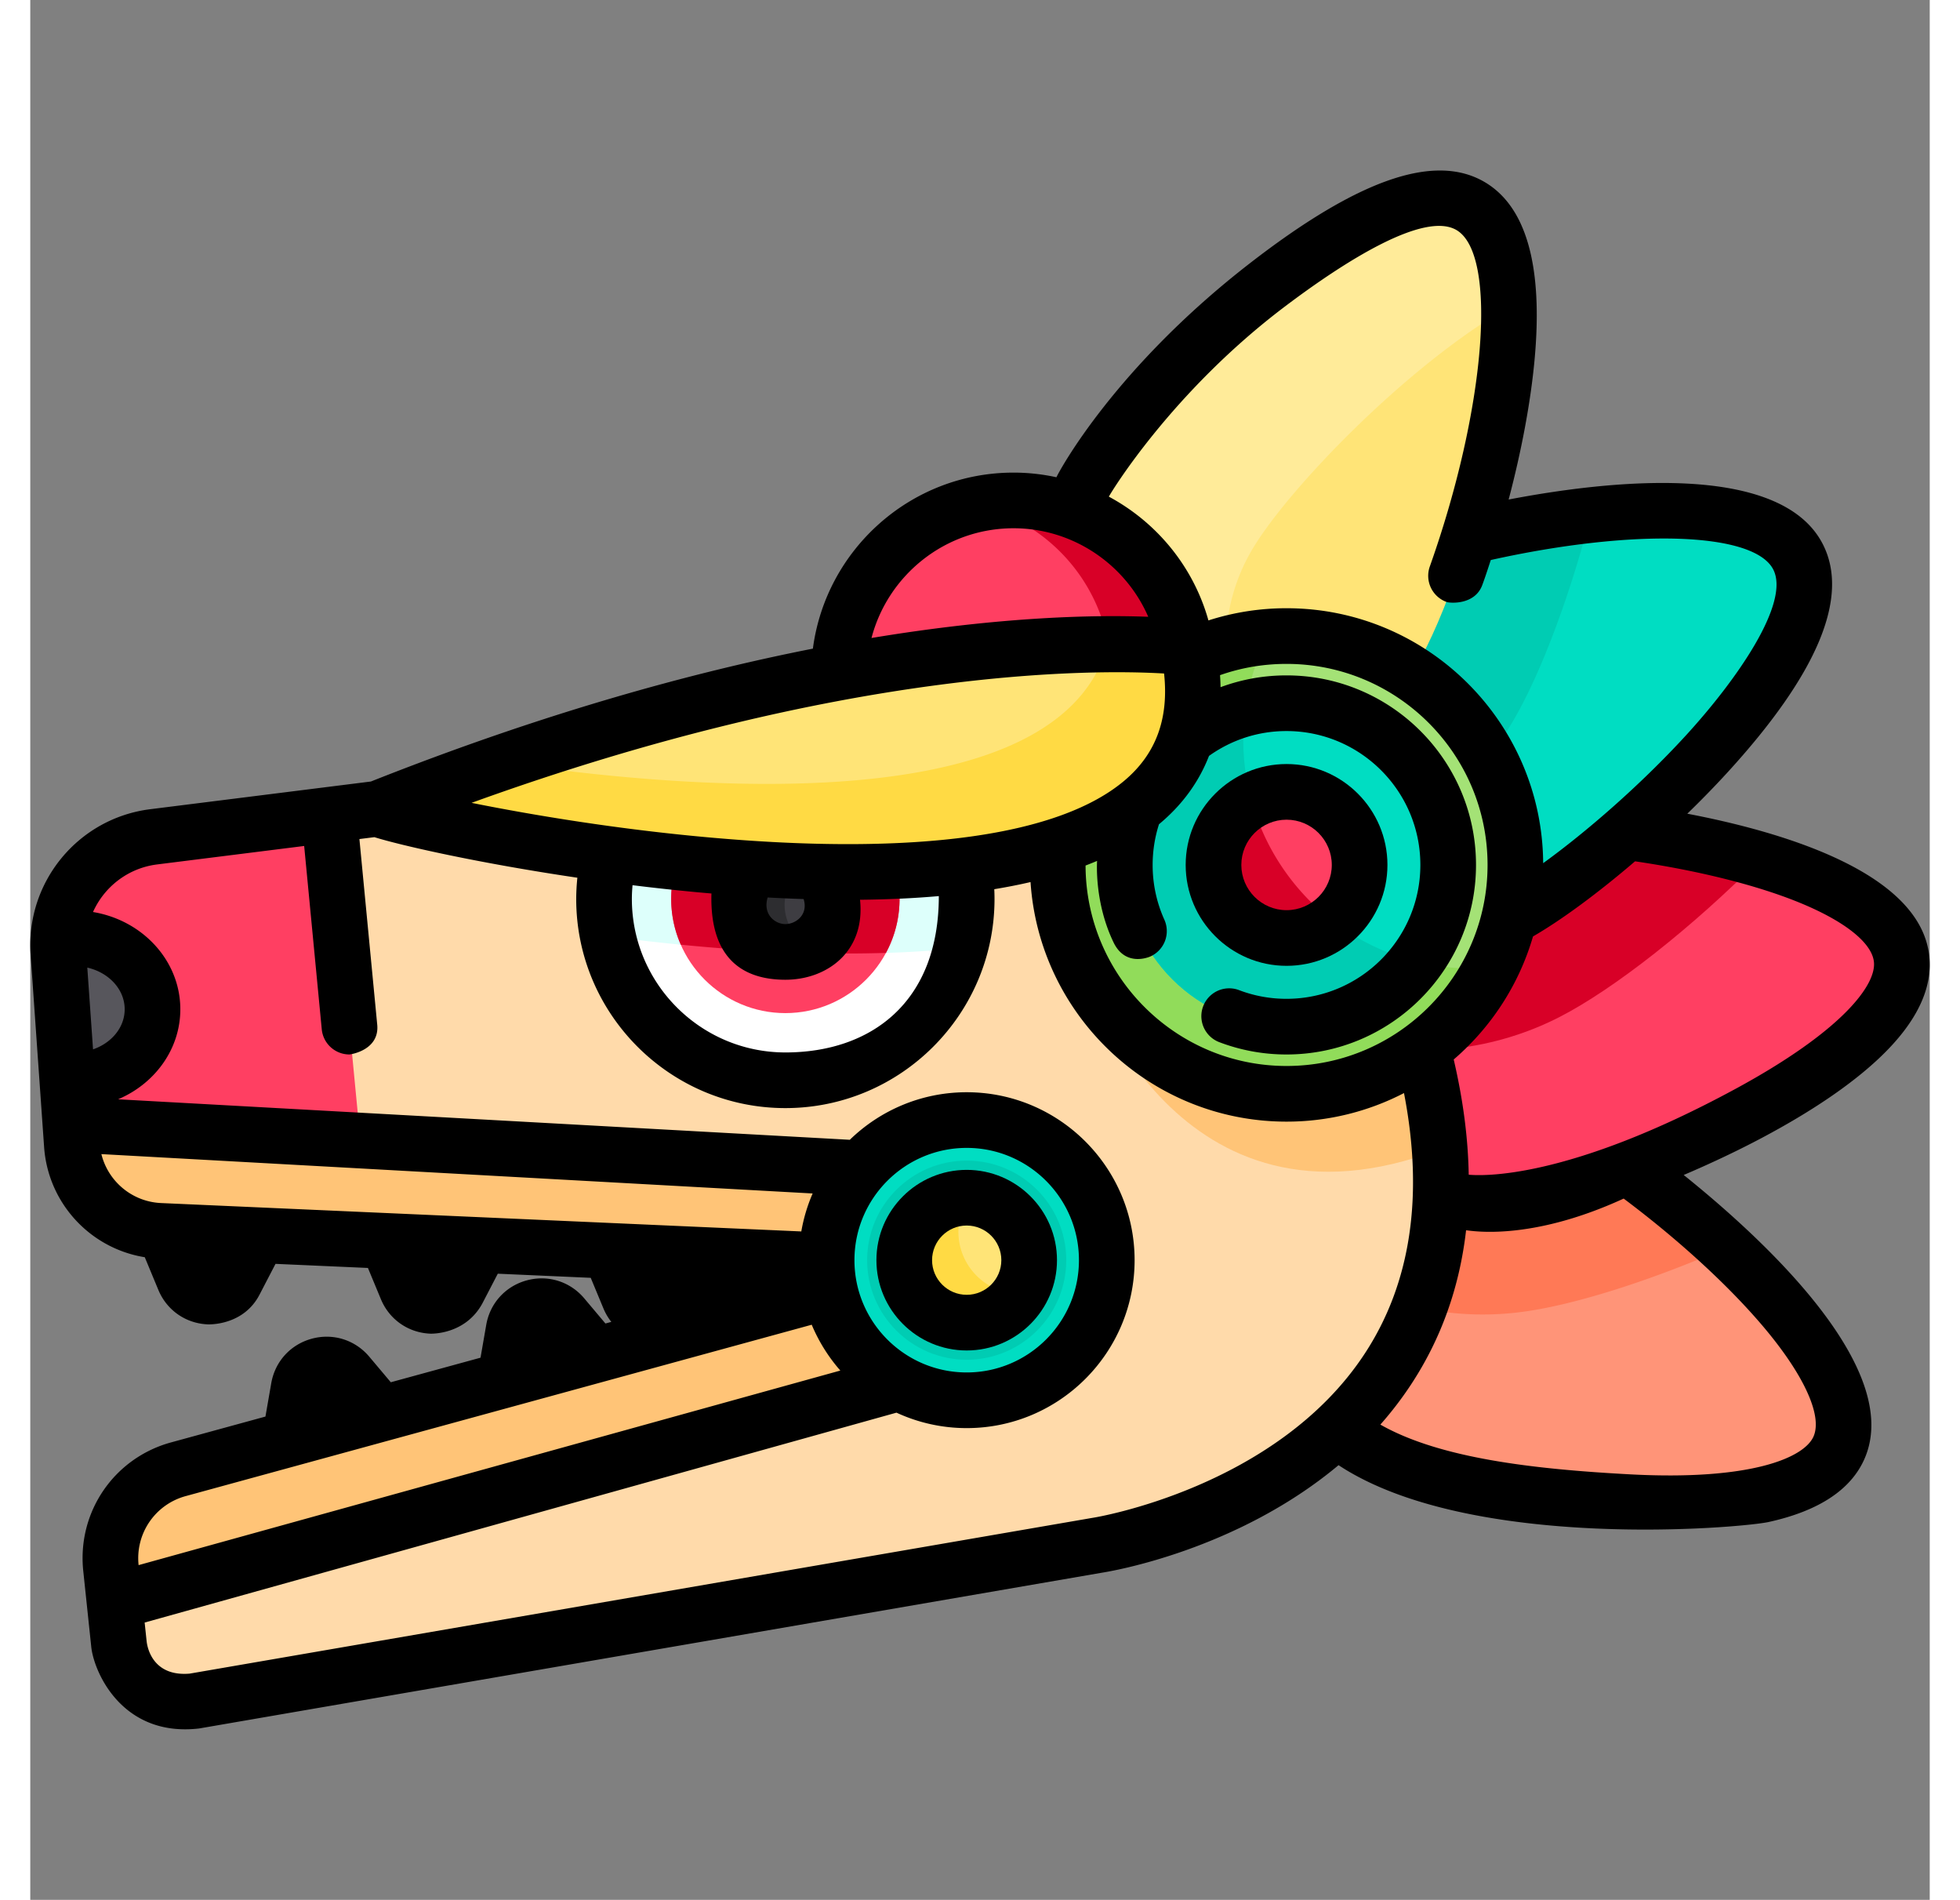 <?xml version="1.0" encoding="UTF-8" standalone="no"?>
<!DOCTYPE svg PUBLIC "-//W3C//DTD SVG 1.1//EN" "http://www.w3.org/Graphics/SVG/1.1/DTD/svg11.dtd">
<svg xmlns="http://www.w3.org/2000/svg" viewBox="0 0 512.003 512.003" style="enable-background:new 0 0 512.003 512.003" xml:space="preserve" width="45" height="43.61"><rect x="0" y="0" width="512.003" height="512.003" fill="#808080" stroke="none"/><path style="fill:#ff9478" d="M362.831 391.707c-25.892-11.225-37.781-41.314-26.557-67.205 11.225-25.892 41.314-37.781 67.205-26.557 25.892 11.225 95.317 66.257 84.092 92.149-11.224 25.892-98.849 12.838-124.74 1.613z"></path><path style="fill:#ff7956" d="M403.479 297.946c-25.892-11.225-55.98.665-67.205 26.557a51.663 51.663 0 0 0-2.102 5.813c14.784 14.829 35.166 23.938 57.336 23.938 3.589 0 7.222-.242 10.797-.719 14.105-1.883 34.755-8.499 54.764-17.255-18.744-17.49-41.172-32.951-53.59-38.334z"></path><path style="fill:#ff3f62" d="M398.334 323.798c-27.972 3.735-53.675-15.913-57.41-43.885-3.735-27.972 15.913-53.675 43.885-57.41s115.833 7.613 119.568 35.585-78.071 61.975-106.043 65.71z"></path><path style="fill:#d80027" d="M384.798 222.496c-26.425 3.528-45.41 26.665-44.281 52.796 10.638 5.019 22.442 7.747 34.721 7.747 12.753 0 25.522-3.087 36.924-8.926 14.867-7.614 36.058-24.384 54.016-42.483-28.472-8.365-65.085-11.31-81.38-9.134z"></path><path style="fill:#00ddc2" d="M398.498 247.418c-25.118 12.863-55.908 2.929-68.771-22.189s-2.929-55.908 22.189-68.771 111.724-31.514 124.587-6.396-52.887 84.493-78.005 97.356z"></path><path style="fill:#00ccb3" d="M399.33 194.91c7.614-12.689 15.64-34.101 21.318-56.104-26.932 2.974-55.881 11.068-68.733 17.649-25.118 12.863-35.052 43.653-22.189 68.771a51.275 51.275 0 0 0 5.749 8.848c26.172-1.879 50.267-16.52 63.855-39.164z"></path><path style="fill:#ffe477" d="M373.606 179.476c-14.52 24.198-45.908 32.043-70.105 17.522s-32.043-45.908-17.522-70.105c14.52-24.198 78.174-85.814 102.372-71.294s-.225 99.68-14.745 123.877z"></path><path style="fill:#ffeb99" d="M329.56 147.777c9.763-16.269 41.736-49.453 68.995-65.039-.281-12.829-3.207-22.94-10.204-27.139-24.198-14.52-87.852 47.096-102.372 71.294-14.52 24.198-6.675 55.585 17.522 70.105a50.844 50.844 0 0 0 28.61 7.228c-11.749-16.088-13.446-38.292-2.551-56.449z"></path><path style="fill:#ff9478" d="m28.869 314.45 41.45 1.771-15.115 29.108c-2.974 5.727-11.282 5.372-13.757-.588L28.869 314.45zM88.86 316.958l41.45 1.771-15.115 29.108c-2.974 5.727-11.282 5.372-13.757-.588L88.86 316.958zM164.726 379.815l-40.051 10.826 5.622-32.313c1.106-6.358 9.134-8.527 13.293-3.593l21.136 25.08zM106.777 395.536l-40.051 10.826 5.622-32.313c1.106-6.358 9.134-8.527 13.293-3.593l21.136 25.08zM148.852 319.465l41.45 1.771-15.115 29.108c-2.974 5.727-11.282 5.372-13.757-.588l-12.578-30.291z"></path><path style="fill:#ffdaaa" d="m93.687 217.942-60.425 7.582c-15.503 1.945-26.781 15.668-25.688 31.254l3.636 51.809c.886 12.621 11.095 22.57 23.734 23.13l206.307 9.144-201.32 55.1c-11.767 3.22-19.467 14.492-18.188 26.625l2.157 20.463c1.059 10.044 10.389 17.1 20.342 15.383l243.423-41.991s117.87-17.873 87.614-133.725c-.901.641-98.325-100.786-98.325-100.786L93.687 217.942z"></path><path style="fill:#ffc477" d="M379.895 309.754c-.614-8.364-2.087-17.351-4.617-27.039-.202.143-5.243-4.832-12.936-12.628l-77.195-6.249c-.001 0 23.677 73.027 94.748 45.916z"></path><path style="fill:#ff3f62" d="M11.21 308.587c.886 12.621 11.095 22.57 23.734 23.131l56.616 2.509-11-114.638-47.298 5.935c-15.503 1.945-26.781 15.668-25.688 31.254l3.636 51.809z"></path><path style="fill:#57565c" d="M32.949 272.003c0-10.565-9.413-19.13-21.025-19.13-1.503 0-2.967.149-4.381.422a29.797 29.797 0 0 0 .032 3.482l2.405 34.267c.641.054 1.288.089 1.945.089 11.611.001 21.024-8.564 21.024-19.13z"></path><path style="fill:#ffc477" d="M265.039 317.126 10.822 303.058l.388 5.528c.886 12.62 11.095 22.57 23.734 23.13l206.307 9.144-201.321 55.1c-11.767 3.22-19.467 14.492-18.188 26.625l.967 9.172 234.379-65.418 7.951-49.213z"></path><circle style="fill:#a4e276" cx="338.631" cy="233.1" r="61.682"></circle><path style="fill:#91dc5a" d="M388.64 261.004c-34.066 0-61.682-27.616-61.682-61.682a61.412 61.412 0 0 1 6.561-27.677c-31.67 2.603-56.566 29.113-56.566 61.454 0 34.066 27.616 61.682 61.682 61.682 24.111 0 44.977-13.842 55.121-34.006a61.8 61.8 0 0 1-5.116.229z"></path><path style="fill:#00ddc2" d="M338.635 276.681c-24.031 0-43.582-19.55-43.582-43.581s19.551-43.581 43.582-43.581 43.581 19.55 43.581 43.581-19.55 43.581-43.581 43.581z"></path><path style="fill:#00ccb3" d="M326.958 199.322c0-2.84.209-5.63.58-8.368-18.673 4.921-32.485 21.948-32.485 42.145 0 24.031 19.551 43.581 43.582 43.581 14.277 0 26.971-6.9 34.925-17.541-26.775-6.728-46.602-30.954-46.602-59.817z"></path><circle style="fill:#ff3f62" cx="338.631" cy="233.1" r="19.692"></circle><path style="fill:#d80027" d="M329.205 215.811c-6.114 3.342-10.262 9.83-10.262 17.288 0 10.875 8.816 19.692 19.692 19.692a19.61 19.61 0 0 0 12.523-4.495c-10.498-8.046-18.327-19.389-21.953-32.485z"></path><circle style="fill:#fff" cx="203.541" cy="242.26" r="48.878"></circle><path style="fill:#ddfffb" d="M252.416 242.256c0-26.994-21.883-48.878-48.878-48.878-26.994 0-48.878 21.883-48.878 48.878 0 3.453.363 6.821 1.044 10.071 19.306 2.545 42.006 4.641 64.422 4.642h.016c10.956 0 21.095-.494 30.447-1.482a48.867 48.867 0 0 0 1.827-13.231z"></path><path style="fill:#ff3f62" d="M203.539 273.033c-16.97 0-30.777-13.806-30.777-30.777 0-16.972 13.807-30.778 30.777-30.778s30.777 13.806 30.777 30.778c0 16.97-13.807 30.777-30.777 30.777z"></path><path style="fill:#d80027" d="M234.316 242.256c0-16.972-13.807-30.778-30.777-30.778s-30.777 13.806-30.777 30.778c0 4.387.929 8.56 2.591 12.34 14.296 1.41 29.6 2.372 44.774 2.373h.016c3.594 0 7.09-.059 10.51-.165a30.589 30.589 0 0 0 3.663-14.548z"></path><path style="fill:#3e3d42" d="M203.539 256.543c-6.99 0-12.677-5.687-12.677-12.676 0-6.99 5.687-12.677 12.677-12.677s12.677 5.687 12.677 12.677c0 6.989-5.688 12.676-12.677 12.676z"></path><path style="fill:#2d2d30" d="M203.338 243.867c0-4.722 2.6-8.842 6.439-11.023a12.584 12.584 0 0 0-6.238-1.654c-6.99 0-12.677 5.687-12.677 12.677 0 6.989 5.687 12.676 12.677 12.676 2.268 0 4.394-.606 6.238-1.654-3.839-2.181-6.439-6.301-6.439-11.022z"></path><circle style="fill:#ff3f62" cx="265.041" cy="181.93" r="47.06"></circle><path style="fill:#d80027" d="M265.039 134.867c-3.565 0-7.032.409-10.37 1.16 21 4.725 36.692 23.475 36.692 45.901 0 22.427-15.692 41.177-36.692 45.902a47.179 47.179 0 0 0 10.37 1.16c25.992 0 47.062-21.07 47.062-47.062 0-25.99-21.071-47.061-47.062-47.061z"></path><path style="fill:#ffe477" d="M312.101 174.526s-81.559-11.029-218.413 43.415c-.001 2.084 239.279 57.462 218.413-43.415z"></path><path style="fill:#ffda44" d="M312.101 174.526s-7.468-1.006-21.652-.908c-12.233 45.249-102.558 40.777-163.127 31.836a768.223 768.223 0 0 0-33.634 12.487c-.001 2.084 239.279 57.462 218.413-43.415z"></path><circle style="fill:#00ddc2" cx="252.411" cy="339.62" r="37.758"></circle><path style="fill:#00ccb3" d="M252.417 366.452c-14.797 0-26.836-12.038-26.836-26.835 0-14.798 12.039-26.836 26.836-26.836 14.797 0 26.835 12.038 26.835 26.836 0 14.797-12.039 26.835-26.835 26.835z"></path><circle style="fill:#ffe477" cx="252.411" cy="339.62" r="16.836"></circle><path style="fill:#ffda44" d="M250.173 331.938c0-3.37 1-6.501 2.705-9.133-.155-.004-.306-.023-.462-.023-9.298 0-16.836 7.538-16.836 16.836s7.538 16.836 16.836 16.836c5.929 0 11.131-3.071 14.13-7.703-9.082-.248-16.373-7.671-16.373-16.813z"></path><path d="M338.635 260.291c14.993 0 27.191-12.198 27.191-27.191s-12.198-27.191-27.191-27.191c-14.994 0-27.192 12.198-27.192 27.191s12.199 27.191 27.192 27.191zm0-39.383c6.722 0 12.191 5.469 12.191 12.191s-5.469 12.191-12.191 12.191c-6.723 0-12.192-5.469-12.192-12.191s5.47-12.191 12.192-12.191zM276.752 339.617c0-13.419-10.917-24.336-24.335-24.336-13.419 0-24.336 10.917-24.336 24.336 0 13.418 10.917 24.335 24.336 24.335 13.418 0 24.335-10.917 24.335-24.335zm-33.671 0c0-5.147 4.188-9.336 9.336-9.336 5.147 0 9.335 4.188 9.335 9.336s-4.188 9.335-9.335 9.335c-5.148 0-9.336-4.187-9.336-9.335z"></path><path d="M511.811 257.096c-2.943-22.048-39.279-32.866-65.156-37.803a262.292 262.292 0 0 0 10.616-10.887c24.5-26.711 33.216-47.491 25.908-61.762-11.511-22.477-58.443-17.056-84.679-12.02 3.463-13.123 5.895-26.057 6.961-37.391 2.371-25.193-2.088-41.364-13.252-48.063-13.748-8.249-34.695-.477-63.361 21.703-36.415 28.176-51.362 55.839-52.246 57.747a54.135 54.135 0 0 0-11.564-1.251c-27.67 0-50.578 20.708-54.082 47.437-32.749 6.452-72.757 17.425-119.138 35.813l-59.491 7.465C12.879 220.524-1.28 237.752.092 257.305l3.636 51.81c1.064 15.161 12.456 27.342 27.138 29.706l3.654 8.799c2.275 5.479 7.371 9.04 13.298 9.294.225.009 9.692.44 14.042-8.126l4.248-8.18 24.909 1.104 3.495 8.416c2.275 5.479 7.371 9.04 13.298 9.293.224.01 9.422.344 14.041-8.126l4.171-8.032 25.05 1.11 3.43 8.261a15.318 15.318 0 0 0 2.12 3.615l-1.584.434-5.713-6.779c-3.823-4.537-9.755-6.393-15.483-4.846-5.727 1.549-9.917 6.142-10.934 11.985l-1.541 8.855-24.183 6.619-5.808-6.893c-3.823-4.536-9.755-6.393-15.483-4.846-5.727 1.549-9.917 6.142-10.934 11.986l-1.566 9-25.442 6.963c-15.386 4.21-25.339 18.78-23.667 34.645l2.157 20.463c.721 6.843 8.381 24.396 29.075 21.987l243.355-41.979c2.577-.401 36.333-6.025 63.78-28.982 35.417 23.36 108.484 16.953 115.945 15.313 13.528-2.975 22.228-8.727 25.856-17.096 10.543-24.32-27.277-59.17-48.764-76.42 7.269-3.098 14.463-6.492 21.074-10.001 13.475-7.153 24.145-14.414 31.712-21.58 10.057-9.525 14.545-18.939 13.337-27.981zM338.222 82.582c16.27-12.281 37.585-25.761 46.269-20.552 11.147 6.689 7.831 48.196-7.241 90.638a7.5 7.5 0 0 0 4.558 9.577c.83.295 7.554.879 9.577-4.558.828-2.224 1.558-4.494 2.3-6.762 38.593-8.565 70.954-7.576 76.143 2.556 4.619 9.019-9.833 29.762-23.611 44.784-12.334 13.447-26.902 26.028-38.411 34.358-.258-37.927-31.183-68.706-69.17-68.706a68.772 68.772 0 0 0-21.06 3.286c-4.074-14.552-13.992-26.461-26.841-33.354.52-1.049 16.991-28.246 47.487-51.267zm.413 204.7c-29.822 0-54.09-24.22-54.178-54.021a92.04 92.04 0 0 0 3.104-1.251c-.008.363-.766 11.198 4.453 21.994 3.039 6.287 8.918 4.211 9.917 3.761a7.5 7.5 0 0 0 3.761-9.917 35.687 35.687 0 0 1-3.154-14.748c0-3.744.578-7.429 1.708-10.962 6.244-5.179 10.751-11.37 13.484-18.42 6.131-4.375 13.338-6.699 20.89-6.699 19.896 0 36.082 16.186 36.082 36.081s-16.186 36.081-36.082 36.081a35.83 35.83 0 0 1-12.864-2.368 7.501 7.501 0 0 0-5.366 14.008 50.783 50.783 0 0 0 18.229 3.36c28.167 0 51.082-22.915 51.082-51.081s-22.915-51.081-51.082-51.081a50.823 50.823 0 0 0-17.773 3.178 59.662 59.662 0 0 0-.146-3.241c5.73-2.015 11.738-3.037 17.933-3.037 29.876 0 54.182 24.306 54.182 54.182s-24.304 54.181-54.18 54.181zm-73.596-144.915c15.959 0 30.156 9.663 36.314 23.857-13.716-.528-39.064-.179-74.596 5.713 4.439-16.992 19.918-29.57 38.282-29.57zm40.583 39.142c1.304 12.186-2.181 21.632-10.574 28.768-17.583 14.948-55.952 20.311-110.959 15.508-25.578-2.234-48.992-6.177-65.14-9.418 100.89-36.506 167.767-35.979 186.673-34.858zM203.539 283.634c-22.816 0-41.378-18.563-41.378-41.378 0-1.237.074-2.468.182-3.694a583.469 583.469 0 0 0 17.073 1.86c1.413.132 2.805.253 4.198.372-.517 17.843 8.799 23.249 19.925 23.249s21.612-7.5 20.123-21.558c7.504-.073 14.583-.403 21.239-.987 0 28.869-18.546 42.136-41.362 42.136zm4.918-41.339c1.319 4.177-2.064 6.748-4.919 6.748s-6.134-2.67-4.777-7.174c3.298.181 6.529.323 9.696.426zM16.919 282.802l-1.546-22.031c5.789 1.316 10.076 5.846 10.076 11.232 0 4.895-3.54 9.085-8.53 10.799zm2.249 28.23 191.723 10.609a44.848 44.848 0 0 0-3.056 10.232l-172.559-7.649c-7.815-.346-14.287-5.826-16.108-13.192zm202.99 28.585c0-16.685 13.574-30.259 30.258-30.259s30.258 13.574 30.258 30.259-13.574 30.258-30.258 30.258-30.258-13.573-30.258-30.258zM41.911 403.195l168.73-46.18a45.336 45.336 0 0 0 7.711 12.35L29.201 421.799a17.332 17.332 0 0 1 12.71-18.604zm244.628 5.83-.15.024L42.966 451.04c-9.262.793-11.316-6.007-11.608-8.778l-.526-4.986 202.658-56.564a44.97 44.97 0 0 0 18.926 4.163c24.955 0 45.258-20.303 45.258-45.258 0-24.956-20.303-45.259-45.258-45.259-12.24 0-23.353 4.892-31.508 12.814L23.676 296.259c9.88-4.189 16.772-13.482 16.772-24.256 0-13.095-10.18-24.005-23.537-26.214 3.034-6.784 9.428-11.838 17.284-12.824l39.636-4.974 4.741 49.406a7.5 7.5 0 0 0 7.457 6.784c.239 0 8.3-1.127 7.475-8.218l-4.783-49.841 4.037-.507c7.115 2.233 28.212 7.021 54.714 10.93a56.895 56.895 0 0 0-.312 5.709c0 31.087 25.291 56.378 56.378 56.378s56.378-25.291 56.378-56.378c0-.872-.025-1.744-.065-2.616 3.394-.56 6.656-1.199 9.773-1.922 2.387 36 32.417 64.564 69.011 64.564a68.726 68.726 0 0 0 31.655-7.699c5.382 27.717 1.836 51.315-10.6 70.25-23.767 36.194-72.669 44.119-73.151 44.194zm180.113-52.067c11.264 13.175 16.511 24.446 14.038 30.152-2.52 5.811-17.016 11.973-49.585 10.22-26.052-1.403-51.21-4.318-67.186-13.401a95.914 95.914 0 0 0 8.241-10.757c8.15-12.375 13.108-26.281 14.866-41.61 1.487.115 17.201 3.063 42.477-8.545 14.431 10.801 27.741 22.936 37.149 33.941zm-6.922-63.551c-45.807 24.843-68.814 23.457-71.995 23.179-.163-9.846-1.515-20.207-4.043-31.054 10.044-8.643 17.581-20.109 21.374-33.162 7.795-4.495 17.618-11.783 27.507-20.246 16.902 2.485 32.3 6.31 43.666 10.869 12.46 4.999 20.007 10.862 20.704 16.087.838 6.279-8.543 18.778-37.213 34.327z"></path></svg>
